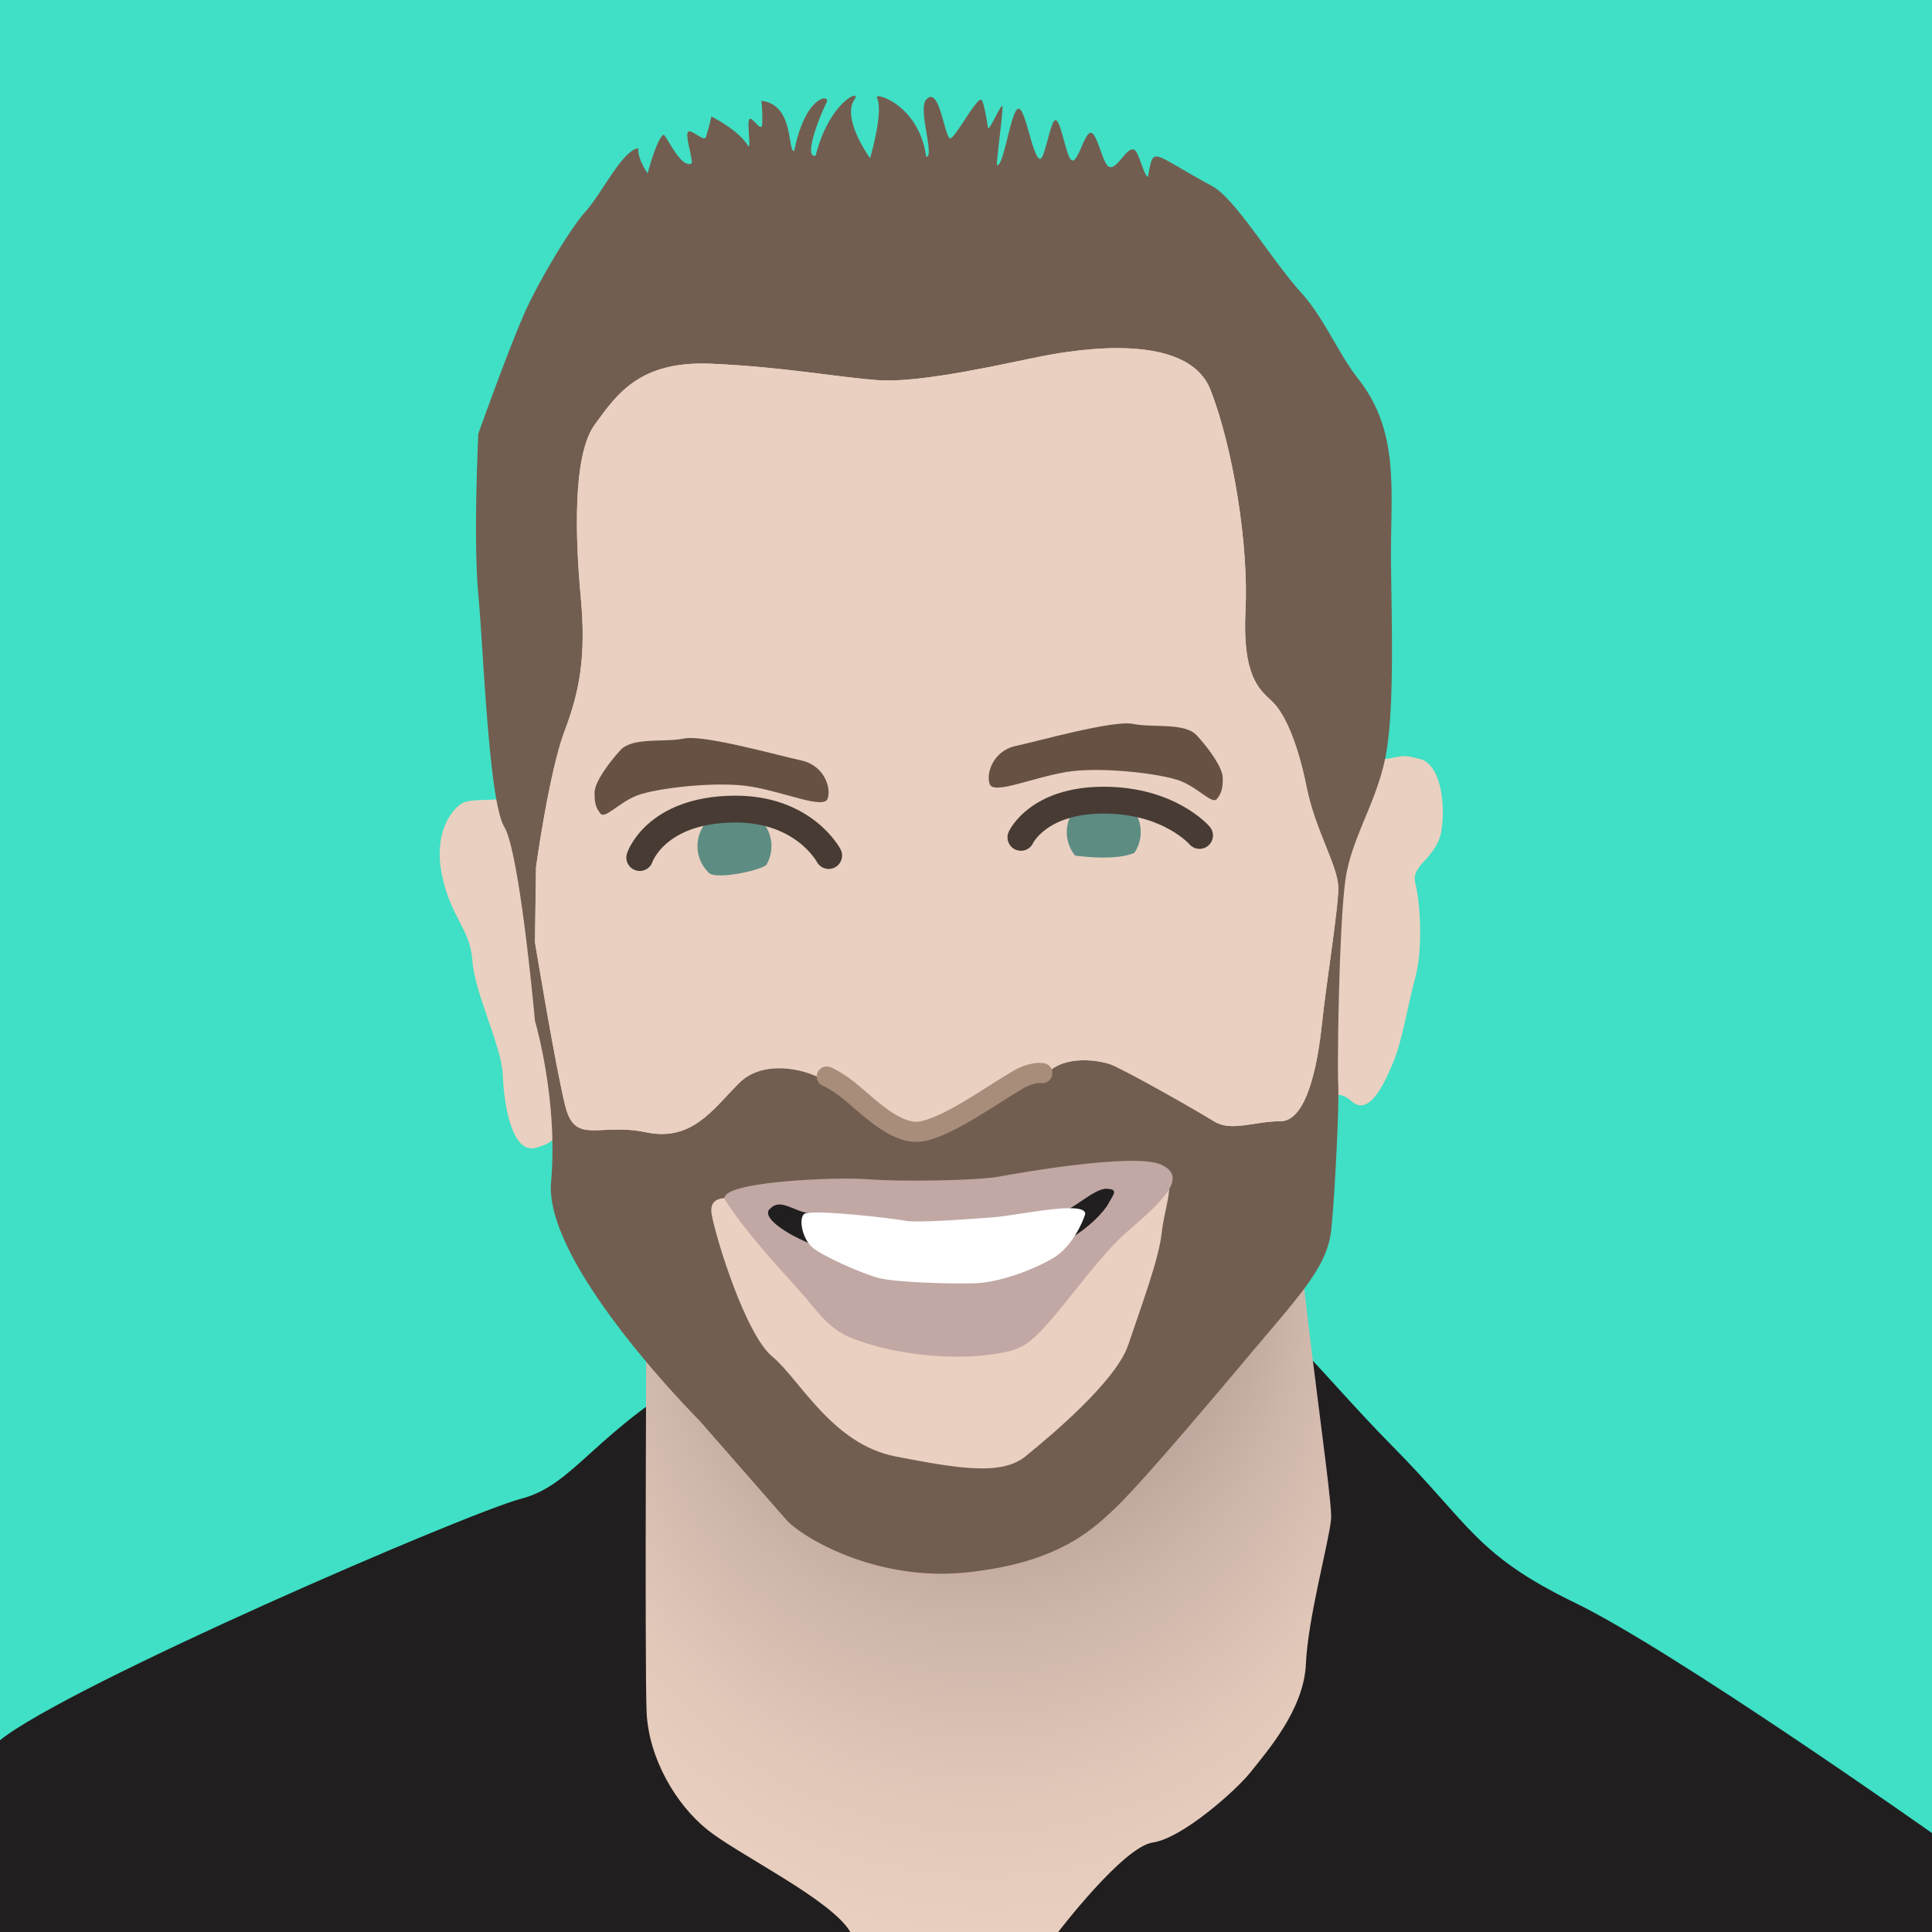 <svg xmlns="http://www.w3.org/2000/svg" xmlns:xlink="http://www.w3.org/1999/xlink" viewBox="0 0 864 864"><defs><style>.cls-1{fill:#3fe0c5;}.cls-2{fill:#211e1f;}.cls-3{fill:url(#radial-gradient);}.cls-4{fill:#e9d0c0;}.cls-5{fill:#725e50;}.cls-11,.cls-6{fill:none;stroke-linecap:round;stroke-miterlimit:10;}.cls-6{stroke:#a88d7b;stroke-width:9px;}.cls-7{fill:#c1a8a4;}.cls-8{fill:#fff;}.cls-9{fill:#665142;}.cls-10{fill:#5d8c83;}.cls-11{stroke:#473b33;stroke-width:12px;}</style><radialGradient id="radial-gradient" cx="442.05" cy="685.2" fx="433.234" fy="447.25" r="243.9" gradientUnits="userSpaceOnUse"><stop offset="0" stop-color="#5f474e"/><stop offset="0.16" stop-color="#846b6c"/><stop offset="0.38" stop-color="#af9690"/><stop offset="0.58" stop-color="#ceb5aa"/><stop offset="0.75" stop-color="#e1c8b9"/><stop offset="0.87" stop-color="#e8cfbf"/></radialGradient></defs><title>scott-truffle-bg</title><g id="Truffle-light"><rect class="cls-1" width="864" height="864"/></g><g id="Scott"><path class="cls-2" d="M317.12,611.15c-51,28.19-59.59,52.69-83.94,59.06S30,753.9,0,778.24v92.18L864,864V819.77s-115.28-81.47-159.68-103-46.81-34.91-81.82-70.24-62.53-74.86-86-72.44S317.12,611.15,317.12,611.15Z"/><path class="cls-3" d="M289.17,561s-.94,184.07,0,204.73,13.15,41.32,27.23,52.58,55.41,31.23,63.86,45.67,93,0,93,0,29.11-38.15,42.26-40,37.56-23.48,44.13-31.93S583.1,764.81,584,744.15s10.33-54.47,11.27-64.8-17.84-128.66-16.9-169S289.17,561,289.17,561Z"/><path class="cls-4" d="M250.69,504c4.45.8,1.25,18.31,7.81,31.43s40.68,60.81,58.62,75.68,59.49,59.49,83.55,59.05,76.55,2.63,85.74-13.12,87.05-100.83,87.05-100.83l21-63.65s2.63-6.56,10.07,0,14-6.56,18.37-17.06,6.56-25.37,10.06-38.49,2.19-33.25,0-42,10.06-10.93,11.81-24.49-1.31-28.88-9.62-31.06-7-1.32-15.75,0S591,195.14,591,195.14L547.65,133.9,318.43,123.84,261.12,147,239.69,292.25s-3.94,62.12-11.81,64.31-17.5,0-21.87,3.06-12.25,13.12-8.32,31.93,12.69,24.06,13.56,38.06,13.13,38.62,13.57,50.81,3.73,36.53,15.31,32.74C244.46,511.75,247.85,511.11,250.69,504Z"/><path class="cls-5" d="M213.91,194s-2.32,47.25,0,72,4.65,92.18,11.62,103.8,13.7,86.75,13.7,86.75,10.46,35,7.21,72.06,66.24,106.53,66.24,106.53l38.9,44.46c6.49,7.41,39.49,27.79,80.42,23.62s56.28-19,66.2-28.25,36.79-40.72,59.95-68.29,35.48-40.09,37.19-56.76,3.6-55.58,3.12-65.31.45-76.88,3.69-94,13.17-31.84,17.24-51.12,3.14-54.48,2.68-86.44,4.63-59.28-14.82-83.83c-8.31-10.49-15.33-27.28-25.18-38.14-13.21-14.56-29.15-41.48-39.5-47.58-28.48-15.42-26.53-18.62-29.2-4.38-2-.85-4.08-11.32-6.18-12.19-3.45-1.42-7.55,9.12-11.17,7.71-2.79-1.09-5.07-14.16-7.92-15.22s-5.93,13.31-8.68,12.33c-2.56-.91-4.7-17.13-7.23-18-2.34-.78-4.91,18-7.2,17.27-3.25-1-6.19-21.52-9.27-22.39-3.49-1-6.68,26-9.86,25.28-.62-.15.63,2.87,0,0-.35-1.61,2.8-24.31,2.45-26.31s-6.09,11.63-6.44,9.54c-1.09-6.47-2.15-12.38-3.14-12.55-2.35-.42-11.77,17.48-13.79,17.28-2.58-.25-4.78-24.35-10.83-17.19-3.63,4.3,4,25.57.11,25.46C411,46.71,391,41.12,392.17,43.63c3.1,6.37-3.07,27.13-3.07,27.13s-12.83-17.66-7-26.19c3.53-5.18-11.12.55-17.32,25C360,71,364.28,57,369.68,45.74c1.77-3.7-9.46-3.45-14.5,21.76-3.14.45.17-20.76-14.68-22.41a81.55,81.55,0,0,1,.4,10c-.14,5.18-4.67-3.58-5.82-1.7s1.06,14.42-.65,11.66c-4.36-7.07-16.31-12.95-16.31-12.95s-.92,4.39-2.42,9.18c-.82,2.61-7-4.29-8.14-2.09s2.85,13.51,1.55,14c-5.17,1.91-11.33-13.58-12.48-12.85-3,1.92-7,17.18-7,17.18s-4.63-6.45-4.15-11.2c-7.12.71-16.24,20.21-24,28.72-5.43,6-17.83,26-25.08,41S213.91,194,213.91,194Z"/><path class="cls-4" d="M239.72,387.66s5.86-42.46,12.69-60.52,9.76-33.68,7.32-60S256,203.65,265.91,190s20.06-28.8,52.33-27.34S373,168.51,392.49,170s58.57-7.81,73.7-10.74,64.92-11.23,75.17,15.13S558.44,244.16,557,273s5.86,35.14,11.72,40.51,11.71,19,15.62,38.56,14.15,35.32,14.15,45-5.37,42.38-7.32,60.92-6.83,43.44-18.55,43.44-22,4.88-29.77,0-40.57-23.45-46.31-25.46-18.64-3.63-26.43,2.37-14,8.81-20.29,12.52c-12.43,7.38-28.45,17.24-36.4,17.16-20.49-.22-39.22-20.13-44.64-24.54s-26.53-10.84-38.25.87-21,26.36-41.75,22S257.29,512.12,252.9,495s-13.67-73.7-13.67-73.7Z"/><path class="cls-4" d="M333.63,537c-5.11-1.18-17-3.93-15.39,5.89s15,53.79,27.18,63.83,26.71,39.1,55,44.6,47.53,8.64,58.14,0,40.46-33.39,46-49.89,13.75-38.5,14.93-49.89,7.07-25.54,0-25.93S333.63,537,333.63,537Z"/><path class="cls-4" d="M239.72,387.66s5.86-42.46,12.69-60.52,9.76-33.68,7.32-60S256,203.65,265.91,190s20.06-28.8,52.33-27.34S373,168.51,392.49,170s58.57-7.81,73.7-10.74,64.92-11.23,75.17,15.13S558.44,244.16,557,273s5.86,35.14,11.72,40.51,11.71,19,15.62,38.56,14.15,35.32,14.15,45-5.37,42.38-7.32,60.92-6.83,43.44-18.55,43.44-22,4.88-29.77,0-40.57-23.45-46.31-25.46-18.64-3.63-26.43,2.37-14,8.81-20.29,12.52c-12.43,7.38-28.45,17.24-36.4,17.16-20.49-.22-39.22-20.13-44.64-24.54s-26.53-10.84-38.25.87-21,26.36-41.75,22S257.29,512.12,252.9,495s-13.67-73.7-13.67-73.7Z"/><path class="cls-6" d="M369.75,481.43s5,2,11.91,7.95c8.57,7.31,20.26,18.66,30.86,16.51,12.3-2.49,31-16.18,42.71-23,6.58-3.84,10.89-3,10.89-3"/><path class="cls-7" d="M324.41,536.87c8.27,12.88,21.3,27.31,32.92,40.13,7.89,8.71,12.81,17.33,24.1,21.65,27.92,10.7,63.57,9.51,75.45,3.57s30.89-37.43,47.52-51.68,26.73-24.36,14.85-29.71-63,3.57-72.47,5.35-44,2.38-58.81,1.19S319.06,528.56,324.41,536.87Z"/><path class="cls-2" d="M344.65,540.34c-5,3.45,6.45,11.7,20.33,16.86s106.43.37,113.87-3.6,15-11.73,16.85-15.37,5-6.44-.82-6.61-15.26,9.93-22.2,11.26-57.79,5.93-69.86,4.61-35.73-4.6-41.51-5.09S349,535.75,344.65,540.34Z"/><path class="cls-8" d="M359.6,542.91c2.54-2.36,39.77,1.9,45.07,3s28.78-.75,39.39-1.51,41.31-7.78,41.28-1.52c-1.14,3.79-6.06,15-14.77,20s-23.48,10.66-34.47,11-35.22-.38-42.79-2.27-26.14-10.11-30.3-14S357.06,545.28,359.6,542.91Z"/><path class="cls-9" d="M268.46,363.76c2.14,2.73,8-4.73,16.39-8s35.71-6.56,51-4,32.42,10.2,34.24,5.47-1.5-14.94-11.68-17.13-43.69-11.66-52.44-9.83-23-.73-28.41,5.1S266,349.79,265.91,354.29,266.32,361,268.46,363.76Z"/><path class="cls-9" d="M544.26,357.24c-2.13,2.73-8-4.74-16.39-8s-35.7-6.55-51-4-32.43,10.2-34.25,5.46,1.5-14.94,11.68-17.12,43.7-11.66,52.44-9.84,23-.73,28.42,5.1,11.6,14.44,11.65,18.95S546.4,354.51,544.26,357.24Z"/><path class="cls-10" d="M345,378.37a16.51,16.51,0,0,1-2.42,8.62c-5.06,3-22.5,6.21-25.46,3.43A16.54,16.54,0,1,1,345,378.37Z"/><path class="cls-10" d="M510.13,372.13a16.51,16.51,0,0,1-2.82,9.25c-6.19,2.73-17.53,2.45-26.53,1.22a16.55,16.55,0,0,1,1-22c3-3.09,18.47-4,21.11-2.19A16.52,16.52,0,0,1,510.13,372.13Z"/><path class="cls-11" d="M286.1,383.5s7.06-21.4,42.32-21.67c31.17-.24,42.16,20.76,42.16,20.76"/><path class="cls-11" d="M456.56,374.47s7.61-16.64,37-16.64,42.88,15.78,42.88,15.78"/></g></svg>